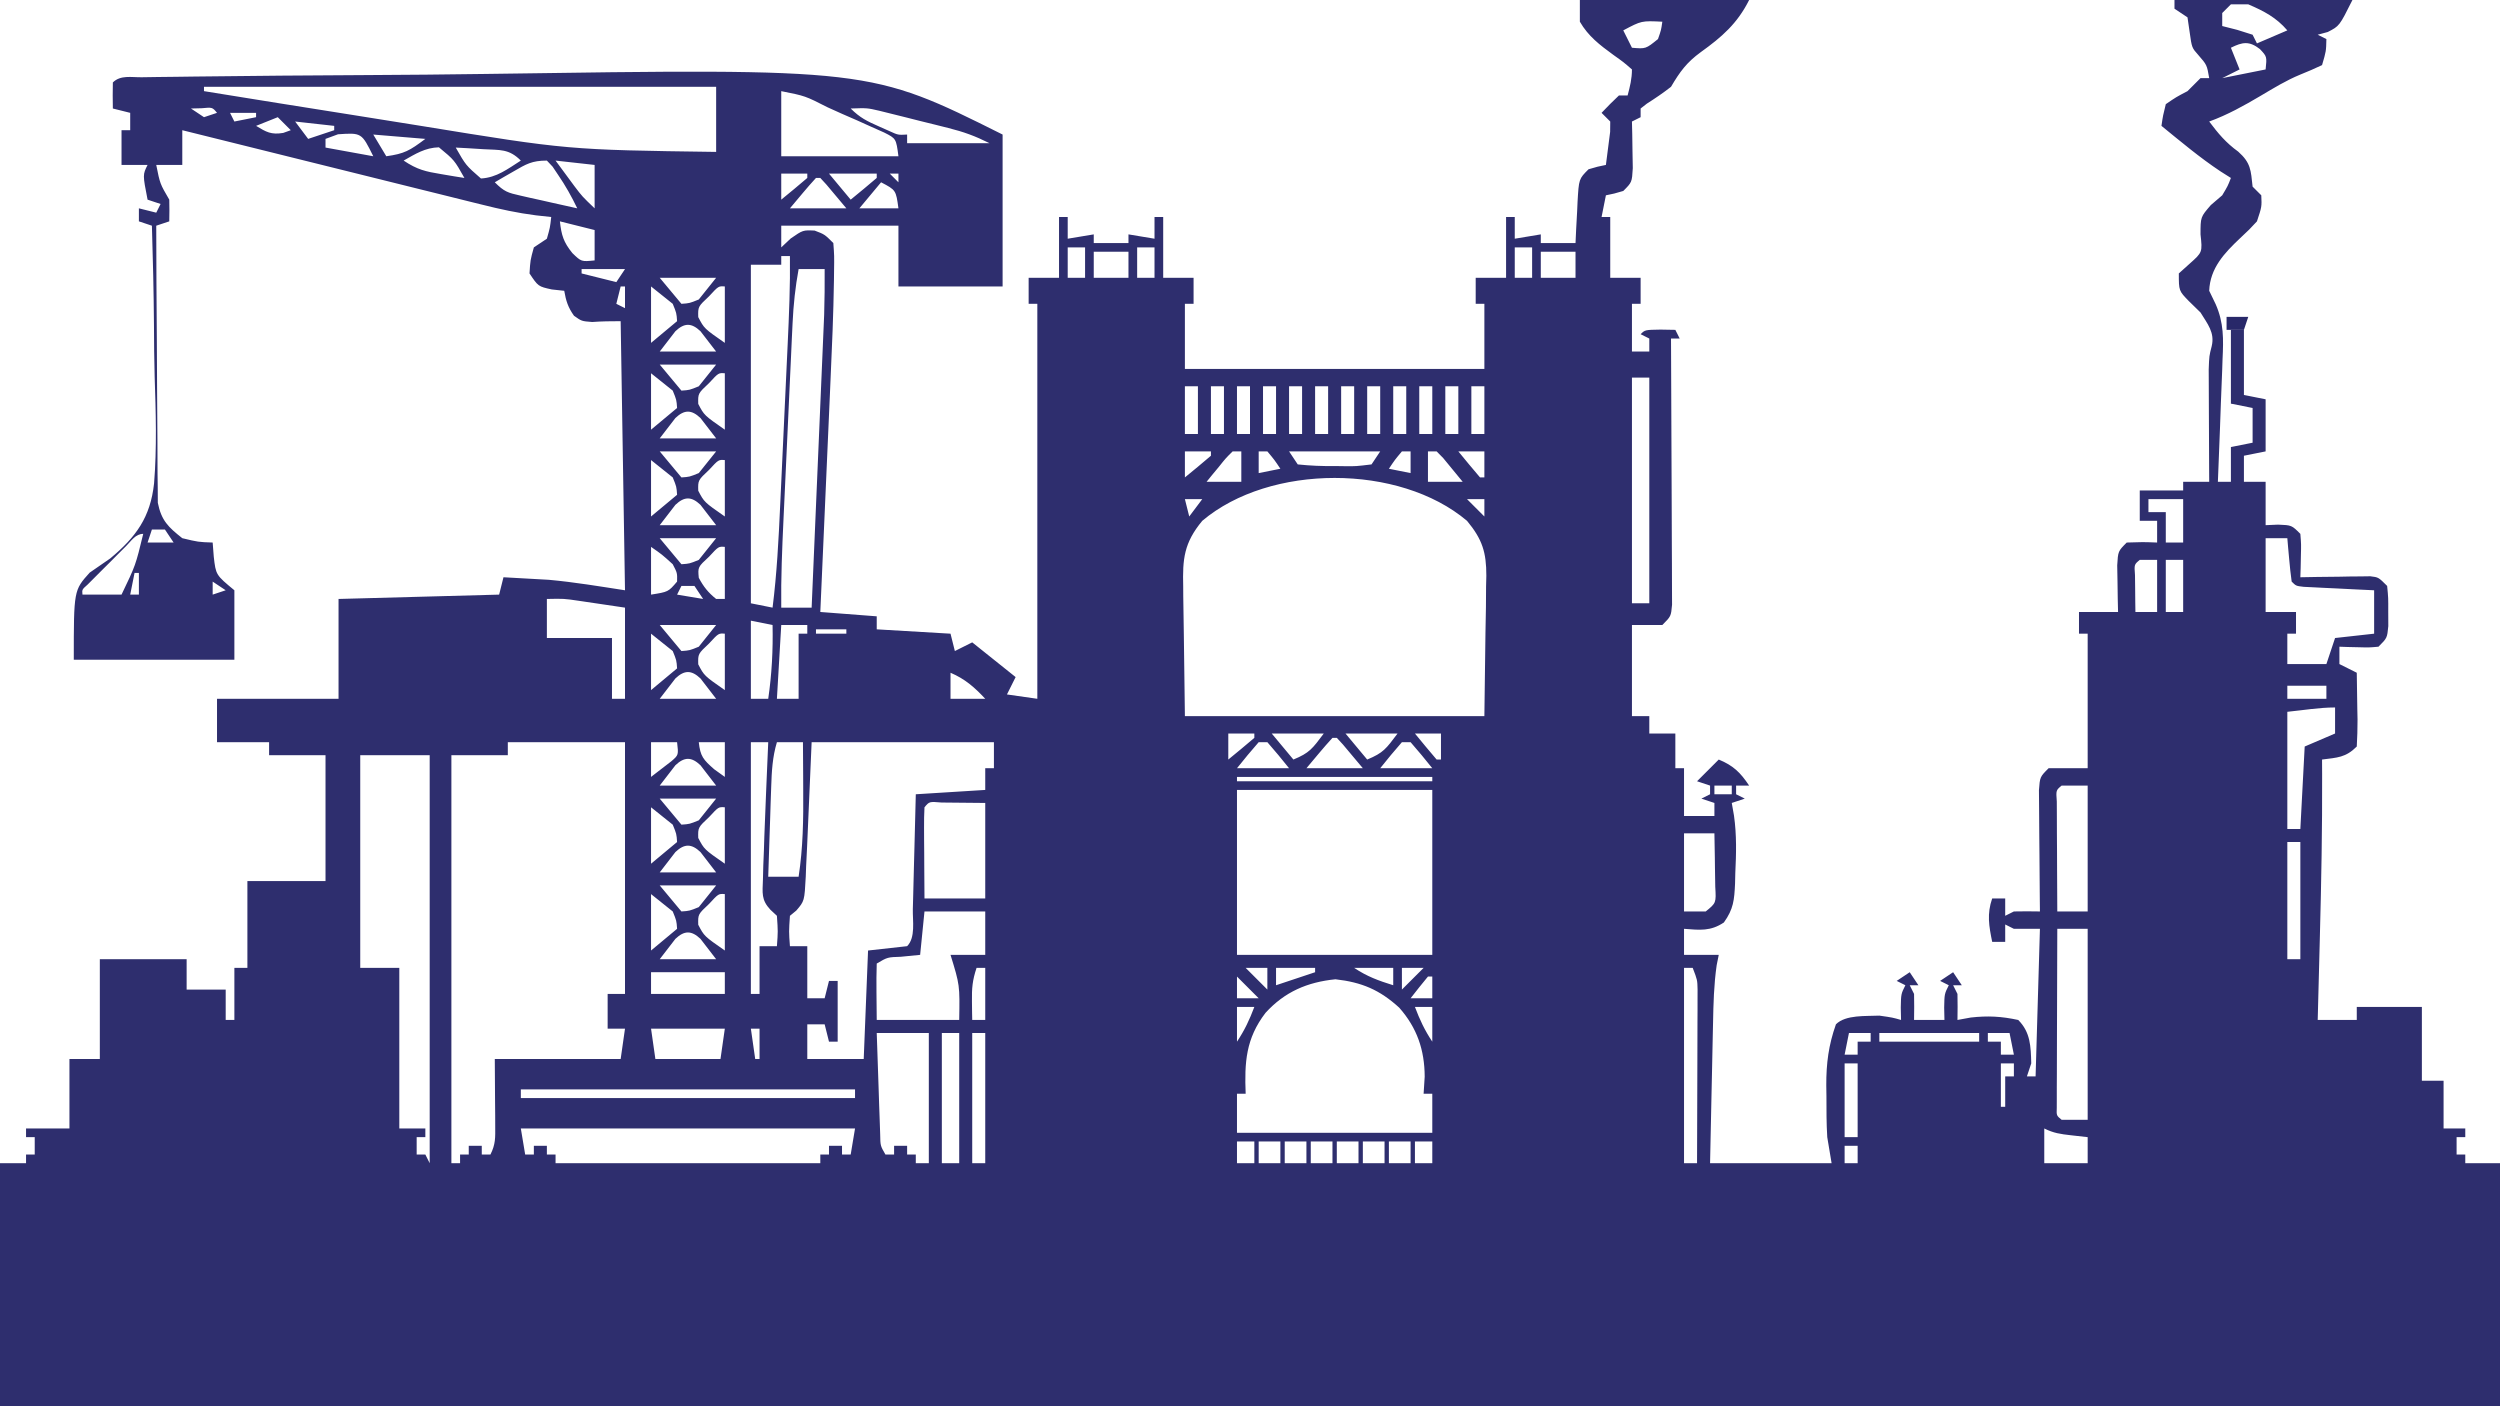 <?xml version="1.0" encoding="UTF-8"?>
<svg version="1.1" xmlns="http://www.w3.org/2000/svg" width="576" height="324">
<path d="M0 0 C12.87 0 25.74 0 39 0 C36.296 5.408 32.721 8.526 27.875 12 C24.607 14.379 23.056 16.514 21 20 C19.2 21.409 17.354 22.661 15.426 23.887 C14.955 24.254 14.485 24.621 14 25 C14 25.66 14 26.32 14 27 C13.34 27.33 12.68 27.66 12 28 C12.023 28.987 12.046 29.975 12.07 30.992 C12.088 32.274 12.106 33.555 12.125 34.875 C12.148 36.151 12.171 37.427 12.195 38.742 C12 42 12 42 10 44 C7.875 44.625 7.875 44.625 6 45 C5.67 46.65 5.34 48.3 5 50 C5.66 50 6.32 50 7 50 C7 54.62 7 59.24 7 64 C9.31 64 11.62 64 14 64 C14 65.98 14 67.96 14 70 C13.34 70 12.68 70 12 70 C12 73.63 12 77.26 12 81 C13.32 81 14.64 81 16 81 C16 80.01 16 79.02 16 78 C15.34 77.67 14.68 77.34 14 77 C15 76 15 76 18.562 75.938 C19.697 75.958 20.831 75.979 22 76 C22.33 76.66 22.66 77.32 23 78 C22.34 78 21.68 78 21 78 C21.004 78.797 21.009 79.595 21.013 80.416 C21.053 87.921 21.084 95.425 21.104 102.93 C21.114 106.789 21.128 110.647 21.151 114.505 C21.173 118.227 21.185 121.949 21.19 125.671 C21.193 127.092 21.201 128.514 21.211 129.936 C21.226 131.923 21.227 133.911 21.227 135.898 C21.231 137.03 21.236 138.163 21.241 139.33 C21 142 21 142 19 144 C16.69 144 14.38 144 12 144 C12 150.93 12 157.86 12 165 C13.32 165 14.64 165 16 165 C16 166.32 16 167.64 16 169 C17.98 169 19.96 169 22 169 C22 171.64 22 174.28 22 177 C22.66 177 23.32 177 24 177 C24 180.63 24 184.26 24 188 C26.31 188 28.62 188 31 188 C31 187.01 31 186.02 31 185 C30.01 184.67 29.02 184.34 28 184 C28.66 183.67 29.32 183.34 30 183 C30 182.34 30 181.68 30 181 C29.01 180.67 28.02 180.34 27 180 C28.65 178.35 30.3 176.7 32 175 C35.367 176.393 36.986 177.979 39 181 C38.01 181 37.02 181 36 181 C36 181.66 36 182.32 36 183 C36.66 183.33 37.32 183.66 38 184 C37.01 184.33 36.02 184.66 35 185 C35.169 185.966 35.338 186.931 35.512 187.926 C36.143 192.378 36.03 196.707 35.812 201.188 C35.794 201.981 35.775 202.774 35.756 203.592 C35.576 207.347 35.414 209.422 33.184 212.535 C30.096 214.606 27.626 214.279 24 214 C24 215.98 24 217.96 24 220 C26.64 220 29.28 220 32 220 C31.842 220.788 31.683 221.577 31.52 222.389 C30.876 226.864 30.769 231.258 30.684 235.773 C30.652 237.159 30.652 237.159 30.621 238.573 C30.556 241.507 30.496 244.441 30.438 247.375 C30.394 249.371 30.351 251.367 30.307 253.363 C30.199 258.242 30.1 263.121 30 268 C39.24 268 48.48 268 58 268 C57.67 266.02 57.34 264.04 57 262 C56.803 258.855 56.815 255.714 56.812 252.562 C56.8 251.742 56.788 250.922 56.775 250.076 C56.763 244.994 57.299 240.8 59 236 C61.253 233.747 65.952 234.16 69 234 C72.062 234.438 72.062 234.438 74 235 C73.969 233.577 73.969 233.577 73.938 232.125 C74 229 74 229 75 227 C74.34 226.67 73.68 226.34 73 226 C74.485 225.01 74.485 225.01 76 224 C76.66 224.99 77.32 225.98 78 227 C77.34 227 76.68 227 76 227 C76.33 227.66 76.66 228.32 77 229 C77.04 231 77.043 233 77 235 C79.31 235 81.62 235 84 235 C83.969 233.577 83.969 233.577 83.938 232.125 C84 229 84 229 85 227 C84.34 226.67 83.68 226.34 83 226 C84.485 225.01 84.485 225.01 86 224 C86.66 224.99 87.32 225.98 88 227 C87.34 227 86.68 227 86 227 C86.33 227.66 86.66 228.32 87 229 C87.04 231 87.043 233 87 235 C88.011 234.814 89.021 234.629 90.062 234.438 C94.017 233.998 97.121 234.163 101 235 C103.839 237.839 103.9 241.133 104 245 C103.67 245.99 103.34 246.98 103 248 C103.66 248 104.32 248 105 248 C105.33 236.78 105.66 225.56 106 214 C104.02 214 102.04 214 100 214 C99.34 213.67 98.68 213.34 98 213 C98 214.32 98 215.64 98 217 C97.01 217 96.02 217 95 217 C94.251 213.337 93.762 210.576 95 207 C95.99 207 96.98 207 98 207 C98 208.32 98 209.64 98 211 C98.66 210.67 99.32 210.34 100 210 C102 209.96 104 209.957 106 210 C105.99 209.071 105.979 208.143 105.968 207.186 C105.934 203.746 105.909 200.306 105.89 196.865 C105.88 195.375 105.866 193.885 105.849 192.396 C105.825 190.256 105.814 188.116 105.805 185.977 C105.794 184.688 105.784 183.4 105.773 182.073 C106 179 106 179 108 177 C110.97 177 113.94 177 117 177 C117 166.77 117 156.54 117 146 C116.34 146 115.68 146 115 146 C115 144.35 115 142.7 115 141 C117.97 141 120.94 141 124 141 C123.977 140.013 123.954 139.025 123.93 138.008 C123.912 136.726 123.894 135.445 123.875 134.125 C123.852 132.849 123.829 131.573 123.805 130.258 C124 127 124 127 126 125 C129.625 124.875 129.625 124.875 133 125 C133 123.35 133 121.7 133 120 C131.68 120 130.36 120 129 120 C129 117.69 129 115.38 129 113 C132.3 113 135.6 113 139 113 C139 112.34 139 111.68 139 111 C140.98 111 142.96 111 145 111 C144.992 109.714 144.992 109.714 144.984 108.401 C144.967 105.211 144.955 102.02 144.945 98.83 C144.94 97.45 144.933 96.071 144.925 94.692 C144.912 92.706 144.907 90.72 144.902 88.734 C144.894 86.943 144.894 86.943 144.886 85.116 C145 82 145 82 145.576 79.763 C146.33 76.626 144.613 74.634 143 72 C142.113 71.134 141.226 70.267 140.312 69.375 C138 67 138 67 138 63 C138.825 62.258 139.65 61.515 140.5 60.75 C143.448 58.126 143.448 58.126 143 54 C143 50 143 50 145.375 47.25 C146.241 46.508 147.107 45.765 148 45 C149.295 42.834 149.295 42.834 150 41 C149.216 40.505 148.433 40.01 147.625 39.5 C142.84 36.325 138.448 32.622 134 29 C134.352 26.602 134.352 26.602 135 24 C137.375 22.375 137.375 22.375 140 21 C140.557 20.443 141.114 19.886 141.688 19.312 C142.121 18.879 142.554 18.446 143 18 C143.66 18 144.32 18 145 18 C144.477 14.961 144.477 14.961 142.5 12.688 C141 11 141 11 140.5 7.438 C140.335 6.303 140.17 5.169 140 4 C139.01 3.34 138.02 2.68 137 2 C137 1.34 137 0.68 137 0 C150.53 0 164.06 0 178 0 C175 6 175 6 172.312 7.375 C171.549 7.581 170.786 7.787 170 8 C170.66 8.33 171.32 8.66 172 9 C171.938 11.812 171.938 11.812 171 15 C169.342 15.77 167.676 16.527 165.972 17.19 C162.767 18.507 159.852 20.299 156.875 22.062 C153.014 24.345 149.229 26.46 145 28 C147.07 30.76 148.875 32.91 151.688 34.938 C154.603 37.538 154.588 39.21 155 43 C155.66 43.66 156.32 44.32 157 45 C157.125 47.625 157.125 47.625 156 51 C154.25 52.891 154.25 52.891 152.125 54.875 C148.492 58.311 145.199 61.777 145 67 C145.492 68.018 145.984 69.037 146.49 70.086 C148.384 74.381 148.298 78.152 148.074 82.777 C148.048 83.589 148.021 84.4 147.994 85.236 C147.907 87.804 147.798 90.37 147.688 92.938 C147.624 94.688 147.562 96.439 147.502 98.189 C147.352 102.46 147.181 106.73 147 111 C147.99 111 148.98 111 150 111 C150 108.36 150 105.72 150 103 C151.65 102.67 153.3 102.34 155 102 C155 99.36 155 96.72 155 94 C152.525 93.505 152.525 93.505 150 93 C150 87.39 150 81.78 150 76 C150.99 76 151.98 76 153 76 C153 80.95 153 85.9 153 91 C155.475 91.495 155.475 91.495 158 92 C158 95.96 158 99.92 158 104 C156.35 104.33 154.7 104.66 153 105 C153 106.98 153 108.96 153 111 C154.65 111 156.3 111 158 111 C158 114.3 158 117.6 158 121 C158.949 120.959 159.898 120.918 160.875 120.875 C164 121 164 121 166 123 C166.195 125.383 166.195 125.383 166.125 128.125 C166.107 129.035 166.089 129.945 166.07 130.883 C166.036 131.931 166.036 131.931 166 133 C167.276 132.977 168.552 132.954 169.867 132.93 C171.536 132.911 173.206 132.893 174.875 132.875 C175.717 132.858 176.559 132.841 177.426 132.824 C178.231 132.818 179.037 132.811 179.867 132.805 C180.611 132.794 181.354 132.784 182.121 132.773 C184 133 184 133 186 135 C186.266 137.75 186.266 137.75 186.25 141 C186.255 142.072 186.26 143.145 186.266 144.25 C186 147 186 147 184 149 C181.836 149.195 181.836 149.195 179.375 149.125 C178.558 149.107 177.74 149.089 176.898 149.07 C176.272 149.047 175.645 149.024 175 149 C175 150.32 175 151.64 175 153 C176.32 153.66 177.64 154.32 179 155 C179.054 157.792 179.094 160.583 179.125 163.375 C179.142 164.169 179.159 164.963 179.176 165.781 C179.193 167.855 179.103 169.929 179 172 C176.435 174.565 174.523 174.54 171 175 C171.006 176.12 171.012 177.24 171.018 178.394 C171.061 190.833 170.831 203.253 170.5 215.688 C170.452 217.576 170.403 219.465 170.355 221.354 C170.24 225.902 170.121 230.451 170 235 C172.97 235 175.94 235 179 235 C179 234.01 179 233.02 179 232 C183.95 232 188.9 232 194 232 C194 237.61 194 243.22 194 249 C195.65 249 197.3 249 199 249 C199 252.63 199 256.26 199 260 C200.65 260 202.3 260 204 260 C204 260.66 204 261.32 204 262 C203.34 262 202.68 262 202 262 C202 263.32 202 264.64 202 266 C202.66 266 203.32 266 204 266 C204 266.66 204 267.32 204 268 C206.64 268 209.28 268 212 268 C212 286.48 212 304.96 212 324 C21.92 324 -168.16 324 -364 324 C-364 305.52 -364 287.04 -364 268 C-362.02 268 -360.04 268 -358 268 C-358 267.34 -358 266.68 -358 266 C-357.34 266 -356.68 266 -356 266 C-356 264.68 -356 263.36 -356 262 C-356.66 262 -357.32 262 -358 262 C-358 261.34 -358 260.68 -358 260 C-354.7 260 -351.4 260 -348 260 C-348 254.72 -348 249.44 -348 244 C-345.69 244 -343.38 244 -341 244 C-341 236.41 -341 228.82 -341 221 C-334.4 221 -327.8 221 -321 221 C-321 223.31 -321 225.62 -321 228 C-318.03 228 -315.06 228 -312 228 C-312 230.31 -312 232.62 -312 235 C-311.34 235 -310.68 235 -310 235 C-310 231.04 -310 227.08 -310 223 C-309.01 223 -308.02 223 -307 223 C-307 216.4 -307 209.8 -307 203 C-301.06 203 -295.12 203 -289 203 C-289 193.43 -289 183.86 -289 174 C-293.29 174 -297.58 174 -302 174 C-302 173.01 -302 172.02 -302 171 C-305.96 171 -309.92 171 -314 171 C-314 167.7 -314 164.4 -314 161 C-304.76 161 -295.52 161 -286 161 C-286 153.41 -286 145.82 -286 138 C-273.79 137.67 -261.58 137.34 -249 137 C-248.67 135.68 -248.34 134.36 -248 133 C-245.77 133.117 -243.541 133.244 -241.312 133.375 C-240.071 133.445 -238.83 133.514 -237.551 133.586 C-231.67 134.121 -225.837 135.102 -220 136 C-220.33 115.54 -220.66 95.08 -221 74 C-223.188 74 -225.38 74.028 -227.562 74.188 C-230 74 -230 74 -231.75 72.75 C-233.12 70.831 -233.602 69.309 -234 67 C-234.949 66.897 -235.898 66.794 -236.875 66.688 C-240 66 -240 66 -242 63 C-241.812 59.938 -241.812 59.938 -241 57 C-240.01 56.34 -239.02 55.68 -238 55 C-237.27 52.437 -237.27 52.437 -237 50 C-238.155 49.873 -239.311 49.747 -240.501 49.616 C-244.736 49.084 -248.841 48.184 -252.977 47.142 C-253.729 46.957 -254.481 46.771 -255.256 46.58 C-257.713 45.973 -260.169 45.36 -262.625 44.746 C-264.34 44.321 -266.055 43.897 -267.77 43.472 C-272.262 42.36 -276.753 41.243 -281.244 40.124 C-285.835 38.981 -290.427 37.843 -295.02 36.705 C-304.014 34.475 -313.008 32.239 -322 30 C-322 32.64 -322 35.28 -322 38 C-323.98 38 -325.96 38 -328 38 C-327.14 42.332 -327.14 42.332 -325 46 C-324.959 47.666 -324.957 49.334 -325 51 C-325.99 51.33 -326.98 51.66 -328 52 C-327.985 60.65 -327.943 69.299 -327.868 77.948 C-327.834 81.965 -327.809 85.981 -327.804 89.997 C-327.8 93.875 -327.772 97.752 -327.727 101.629 C-327.714 103.107 -327.709 104.585 -327.714 106.063 C-327.719 108.137 -327.693 110.208 -327.659 112.282 C-327.653 113.461 -327.646 114.64 -327.639 115.855 C-326.807 119.948 -325.24 121.44 -322 124 C-318.316 124.885 -318.316 124.885 -315 125 C-314.918 126.073 -314.835 127.145 -314.75 128.25 C-314.266 132.474 -314.266 132.474 -310 136 C-310 141.28 -310 146.56 -310 152 C-322.21 152 -334.42 152 -347 152 C-347 136 -347 136 -343.336 131.934 C-341.767 130.828 -340.187 129.737 -338.598 128.66 C-332.637 123.701 -329.349 119.185 -328.503 111.378 C-327.841 103.195 -328.09 94.969 -328.369 86.774 C-328.484 82.845 -328.5 78.916 -328.525 74.986 C-328.589 67.321 -328.759 59.662 -329 52 C-329.99 51.67 -330.98 51.34 -332 51 C-332 50.01 -332 49.02 -332 48 C-330.68 48.33 -329.36 48.66 -328 49 C-327.505 48.01 -327.505 48.01 -327 47 C-327.99 46.67 -328.98 46.34 -330 46 C-331.125 40.25 -331.125 40.25 -330 38 C-331.98 38 -333.96 38 -336 38 C-336 35.36 -336 32.72 -336 30 C-335.34 30 -334.68 30 -334 30 C-334 28.68 -334 27.36 -334 26 C-335.32 25.67 -336.64 25.34 -338 25 C-338.043 23 -338.041 21 -338 19 C-336.241 17.241 -333.746 17.832 -331.356 17.799 C-330.129 17.78 -328.901 17.762 -327.636 17.742 C-326.261 17.727 -324.886 17.711 -323.511 17.696 C-322.072 17.677 -320.632 17.657 -319.193 17.637 C-305.852 17.461 -292.51 17.37 -279.168 17.296 C-270.232 17.246 -261.297 17.174 -252.362 17.04 C-163.529 15.736 -163.529 15.736 -133 31 C-133 42.55 -133 54.1 -133 66 C-140.92 66 -148.84 66 -157 66 C-157 61.38 -157 56.76 -157 52 C-165.91 52 -174.82 52 -184 52 C-184 53.65 -184 55.3 -184 57 C-183.278 56.319 -182.556 55.639 -181.812 54.938 C-179 53 -179 53 -176.312 53.125 C-174 54 -174 54 -172 56 C-171.782 58.887 -171.782 58.887 -171.834 62.576 C-171.842 63.243 -171.85 63.909 -171.858 64.595 C-171.974 72.328 -172.307 80.053 -172.656 87.777 C-172.724 89.325 -172.791 90.873 -172.858 92.421 C-173.033 96.441 -173.211 100.46 -173.391 104.479 C-173.574 108.603 -173.754 112.726 -173.934 116.85 C-174.285 124.9 -174.642 132.95 -175 141 C-170.71 141.33 -166.42 141.66 -162 142 C-162 142.99 -162 143.98 -162 145 C-153.585 145.495 -153.585 145.495 -145 146 C-144.67 147.32 -144.34 148.64 -144 150 C-142.68 149.34 -141.36 148.68 -140 148 C-136.7 150.64 -133.4 153.28 -130 156 C-130.66 157.32 -131.32 158.64 -132 160 C-129.69 160.33 -127.38 160.66 -125 161 C-125 130.97 -125 100.94 -125 70 C-125.66 70 -126.32 70 -127 70 C-127 68.02 -127 66.04 -127 64 C-124.69 64 -122.38 64 -120 64 C-120 59.38 -120 54.76 -120 50 C-119.34 50 -118.68 50 -118 50 C-118 51.65 -118 53.3 -118 55 C-115.03 54.505 -115.03 54.505 -112 54 C-112 54.66 -112 55.32 -112 56 C-109.36 56 -106.72 56 -104 56 C-104 55.34 -104 54.68 -104 54 C-102.02 54.33 -100.04 54.66 -98 55 C-98 53.35 -98 51.7 -98 50 C-97.34 50 -96.68 50 -96 50 C-96 54.62 -96 59.24 -96 64 C-93.69 64 -91.38 64 -89 64 C-89 65.98 -89 67.96 -89 70 C-89.66 70 -90.32 70 -91 70 C-91 74.95 -91 79.9 -91 85 C-68.23 85 -45.46 85 -22 85 C-22 80.05 -22 75.1 -22 70 C-22.66 70 -23.32 70 -24 70 C-24 68.02 -24 66.04 -24 64 C-21.69 64 -19.38 64 -17 64 C-17 59.38 -17 54.76 -17 50 C-16.34 50 -15.68 50 -15 50 C-15 51.65 -15 53.3 -15 55 C-13.02 54.67 -11.04 54.34 -9 54 C-9 54.66 -9 55.32 -9 56 C-6.36 56 -3.72 56 -1 56 C-0.951 54.94 -0.902 53.881 -0.852 52.789 C-0.777 51.401 -0.701 50.013 -0.625 48.625 C-0.594 47.926 -0.563 47.228 -0.531 46.508 C-0.227 41.227 -0.227 41.227 2 39 C4.125 38.375 4.125 38.375 6 38 C6.222 36.377 6.427 34.751 6.625 33.125 C6.741 32.22 6.857 31.315 6.977 30.383 C6.984 29.596 6.992 28.81 7 28 C6.34 27.34 5.68 26.68 5 26 C6.29 24.624 7.627 23.292 9 22 C9.66 22 10.32 22 11 22 C11.553 19.924 12 18.156 12 16 C10.081 14.327 10.081 14.327 7.688 12.625 C4.579 10.352 1.947 8.364 0 5 C0 3.35 0 1.7 0 0 Z M150 1 C149.34 1.66 148.68 2.32 148 3 C148 3.99 148 4.98 148 6 C149.134 6.289 150.269 6.577 151.438 6.875 C152.613 7.246 153.789 7.617 155 8 C155.33 8.66 155.66 9.32 156 10 C158.31 9.01 160.62 8.02 163 7 C160.445 4.019 157.585 2.537 154 1 C152.68 1 151.36 1 150 1 Z M10 7 C10.66 8.32 11.32 9.64 12 11 C15.185 11.277 15.185 11.277 18 9 C18.724 6.941 18.724 6.941 19 5 C14.21 4.766 14.21 4.766 10 7 Z M150 11 C150.66 12.65 151.32 14.3 152 16 C150.02 16.99 150.02 16.99 148 18 C151.3 17.34 154.6 16.68 158 16 C158.307 13.038 158.307 13.038 156.688 11.312 C154.249 9.416 152.698 9.651 150 11 Z M-317 20 C-317 20.33 -317 20.66 -317 21 C-305.605 22.85 -294.207 24.677 -282.804 26.476 C-277.506 27.313 -272.21 28.156 -266.916 29.019 C-233.143 34.527 -233.143 34.527 -199 35 C-199 30.05 -199 25.1 -199 20 C-237.94 20 -276.88 20 -317 20 Z M-184 21 C-184 25.95 -184 30.9 -184 36 C-175.09 36 -166.18 36 -157 36 C-157.531 31.932 -157.531 31.932 -160.285 30.536 C-161.272 30.096 -162.26 29.656 -163.277 29.203 C-164.883 28.478 -164.883 28.478 -166.521 27.738 C-167.649 27.247 -168.776 26.756 -169.938 26.25 C-171.061 25.743 -172.184 25.237 -173.342 24.715 C-178.482 22.096 -178.482 22.096 -184 21 Z M-329 23 C-325 24 -325 24 -325 24 Z M-320 25 C-318.515 25.99 -318.515 25.99 -317 27 C-316.01 26.67 -315.02 26.34 -314 26 C-315.066 24.704 -315.066 24.704 -317.562 24.938 C-318.367 24.958 -319.171 24.979 -320 25 Z M-168 25 C-165.878 27.122 -164.227 27.93 -161.5 29.125 C-160.706 29.478 -159.912 29.831 -159.094 30.195 C-157.063 31.12 -157.063 31.12 -155 31 C-155 31.66 -155 32.32 -155 33 C-148.73 33 -142.46 33 -136 33 C-139.332 31.334 -141.942 30.386 -145.5 29.492 C-146.552 29.228 -147.604 28.964 -148.688 28.691 C-149.781 28.422 -150.874 28.153 -152 27.875 C-153.64 27.459 -153.64 27.459 -155.312 27.035 C-156.364 26.773 -157.416 26.512 -158.5 26.242 C-159.459 26.004 -160.418 25.765 -161.406 25.519 C-164.213 24.869 -164.213 24.869 -168 25 Z M-311 26 C-310.67 26.66 -310.34 27.32 -310 28 C-308.35 27.67 -306.7 27.34 -305 27 C-305 26.67 -305 26.34 -305 26 C-306.98 26 -308.96 26 -311 26 Z M-300 27 C-301.65 27.66 -303.3 28.32 -305 29 C-302.646 30.429 -301.52 31.087 -298.75 30.625 C-298.173 30.419 -297.595 30.212 -297 30 C-297.99 29.01 -298.98 28.02 -300 27 Z M-296 28 C-295.01 29.32 -294.02 30.64 -293 32 C-291.02 31.34 -289.04 30.68 -287 30 C-287 29.67 -287 29.34 -287 29 C-289.97 28.67 -292.94 28.34 -296 28 Z M-286.125 30.938 C-287.548 31.463 -287.548 31.463 -289 32 C-289 32.66 -289 33.32 -289 34 C-285.37 34.66 -281.74 35.32 -278 36 C-280.682 30.57 -280.682 30.57 -286.125 30.938 Z M-278 31 C-277.01 32.65 -276.02 34.3 -275 36 C-270.809 35.418 -269.625 34.718 -266 32 C-269.96 31.67 -273.92 31.34 -278 31 Z M-271 37 C-267.854 39.097 -265.985 39.52 -262.312 40.125 C-261.319 40.293 -260.325 40.46 -259.301 40.633 C-258.542 40.754 -257.782 40.875 -257 41 C-259.319 36.88 -259.319 36.88 -262.875 33.938 C-266.05 34.031 -268.279 35.454 -271 37 Z M-259 34 C-256.669 38.091 -256.669 38.091 -253.188 41.125 C-249.549 40.917 -247.046 38.933 -244 37 C-246.77 34.23 -248.765 34.602 -252.625 34.375 C-253.814 34.3 -255.002 34.225 -256.227 34.148 C-257.599 34.075 -257.599 34.075 -259 34 Z M-245.688 39.5 C-246.9 40.196 -246.9 40.196 -248.137 40.906 C-248.752 41.267 -249.366 41.628 -250 42 C-247.823 44.177 -246.995 44.419 -244.086 45.07 C-243.325 45.244 -242.565 45.418 -241.781 45.598 C-240.59 45.859 -240.59 45.859 -239.375 46.125 C-238.573 46.307 -237.771 46.489 -236.945 46.676 C-234.965 47.124 -232.983 47.563 -231 48 C-232.309 45.274 -233.727 42.744 -235.438 40.25 C-235.849 39.636 -236.26 39.023 -236.684 38.391 C-237.118 37.932 -237.552 37.473 -238 37 C-241.444 37 -242.748 37.796 -245.688 39.5 Z M-236 37 C-235.066 38.273 -234.127 39.543 -233.188 40.812 C-232.404 41.874 -232.404 41.874 -231.605 42.957 C-229.869 45.25 -229.869 45.25 -227 48 C-227 44.7 -227 41.4 -227 38 C-229.97 37.67 -232.94 37.34 -236 37 Z M-184 40 C-184 41.98 -184 43.96 -184 46 C-181.979 44.358 -179.98 42.691 -178 41 C-178 40.67 -178 40.34 -178 40 C-179.98 40 -181.96 40 -184 40 Z M-173 40 C-171.35 41.98 -169.7 43.96 -168 46 C-165.979 44.358 -163.98 42.691 -162 41 C-162 40.67 -162 40.34 -162 40 C-165.63 40 -169.26 40 -173 40 Z M-159 40 C-158.34 40.66 -157.68 41.32 -157 42 C-157 41.34 -157 40.68 -157 40 C-157.66 40 -158.32 40 -159 40 Z M-176 41 C-177.05 42.14 -178.066 43.313 -179.062 44.5 C-180.032 45.655 -181.001 46.81 -182 48 C-177.71 48 -173.42 48 -169 48 C-169.969 46.845 -170.939 45.69 -171.938 44.5 C-172.483 43.85 -173.028 43.201 -173.59 42.531 C-174.055 42.026 -174.521 41.521 -175 41 C-175.33 41 -175.66 41 -176 41 Z M-161 42 C-162.65 43.98 -164.3 45.96 -166 48 C-163.03 48 -160.06 48 -157 48 C-157.574 43.798 -157.574 43.798 -161 42 Z M-235 51 C-234.646 54.186 -234.17 55.791 -232.125 58.312 C-230.061 60.311 -230.061 60.311 -227 60 C-227 57.69 -227 55.38 -227 53 C-229.64 52.34 -232.28 51.68 -235 51 Z M-118 57 C-118 59.31 -118 61.62 -118 64 C-116.68 64 -115.36 64 -114 64 C-114 61.69 -114 59.38 -114 57 C-115.32 57 -116.64 57 -118 57 Z M-102 57 C-102 59.31 -102 61.62 -102 64 C-100.68 64 -99.36 64 -98 64 C-98 61.69 -98 59.38 -98 57 C-99.32 57 -100.64 57 -102 57 Z M-15 57 C-15 59.31 -15 61.62 -15 64 C-13.68 64 -12.36 64 -11 64 C-11 61.69 -11 59.38 -11 57 C-12.32 57 -13.64 57 -15 57 Z M-112 58 C-112 59.98 -112 61.96 -112 64 C-109.36 64 -106.72 64 -104 64 C-104 62.02 -104 60.04 -104 58 C-106.64 58 -109.28 58 -112 58 Z M-9 58 C-9 59.98 -9 61.96 -9 64 C-6.36 64 -3.72 64 -1 64 C-1 62.02 -1 60.04 -1 58 C-3.64 58 -6.28 58 -9 58 Z M-184 59 C-184 59.66 -184 60.32 -184 61 C-186.31 61 -188.62 61 -191 61 C-191 86.74 -191 112.48 -191 139 C-189.35 139.33 -187.7 139.66 -186 140 C-185.009 132.149 -184.605 124.304 -184.246 116.402 C-184.18 114.999 -184.115 113.597 -184.049 112.194 C-183.912 109.268 -183.776 106.342 -183.643 103.417 C-183.472 99.686 -183.298 95.955 -183.122 92.224 C-182.986 89.332 -182.851 86.44 -182.718 83.548 C-182.654 82.173 -182.59 80.798 -182.525 79.423 C-182.206 72.61 -181.914 65.821 -182 59 C-182.66 59 -183.32 59 -184 59 Z M-230 62 C-230 62.33 -230 62.66 -230 63 C-227.36 63.66 -224.72 64.32 -222 65 C-221.34 64.01 -220.68 63.02 -220 62 C-223.3 62 -226.6 62 -230 62 Z M-180 62 C-180.762 66.159 -181.193 70.207 -181.389 74.429 C-181.449 75.684 -181.509 76.939 -181.571 78.232 C-181.632 79.59 -181.693 80.947 -181.754 82.305 C-181.819 83.712 -181.885 85.119 -181.951 86.526 C-182.089 89.47 -182.224 92.413 -182.357 95.357 C-182.527 99.112 -182.702 102.866 -182.878 106.62 C-183.015 109.525 -183.149 112.43 -183.282 115.335 C-183.346 116.718 -183.41 118.102 -183.475 119.485 C-183.793 126.328 -184.086 133.149 -184 140 C-181.69 140 -179.38 140 -177 140 C-176.607 130.864 -176.216 121.727 -175.827 112.591 C-175.646 108.348 -175.464 104.105 -175.282 99.863 C-175.105 95.765 -174.93 91.667 -174.757 87.569 C-174.69 86.009 -174.623 84.449 -174.556 82.889 C-174.461 80.697 -174.368 78.505 -174.275 76.312 C-174.222 75.066 -174.169 73.821 -174.114 72.537 C-174.001 69.022 -173.98 65.517 -174 62 C-175.98 62 -177.96 62 -180 62 Z M-212 64 C-210.35 65.98 -208.7 67.96 -207 70 C-205.129 69.87 -205.129 69.87 -203 69 C-201.68 67.35 -200.36 65.7 -199 64 C-203.29 64 -207.58 64 -212 64 Z M-221 66 C-221.33 67.32 -221.66 68.64 -222 70 C-221.01 70.495 -221.01 70.495 -220 71 C-220 69.35 -220 67.7 -220 66 C-220.33 66 -220.66 66 -221 66 Z M-214 66 C-214 70.29 -214 74.58 -214 79 C-212.02 77.35 -210.04 75.7 -208 74 C-208.13 72.129 -208.13 72.129 -209 70 C-210.65 68.68 -212.3 67.36 -214 66 Z M-200.625 68.25 C-203.188 70.656 -203.188 70.656 -203.125 73.062 C-201.756 75.69 -201.756 75.69 -197 79 C-197 74.71 -197 70.42 -197 66 C-198.45 65.892 -198.45 65.892 -200.625 68.25 Z M-208.387 76.312 C-208.816 76.869 -209.245 77.426 -209.688 78 C-210.451 78.99 -211.214 79.98 -212 81 C-207.71 81 -203.42 81 -199 81 C-199.763 80.01 -200.526 79.02 -201.312 78 C-201.956 77.165 -201.956 77.165 -202.613 76.312 C-204.687 74.35 -206.313 74.35 -208.387 76.312 Z M-212 84 C-210.35 85.98 -208.7 87.96 -207 90 C-205.129 89.87 -205.129 89.87 -203 89 C-201.68 87.35 -200.36 85.7 -199 84 C-203.29 84 -207.58 84 -212 84 Z M-214 86 C-214 90.29 -214 94.58 -214 99 C-212.02 97.35 -210.04 95.7 -208 94 C-208.13 92.129 -208.13 92.129 -209 90 C-210.65 88.68 -212.3 87.36 -214 86 Z M-200.625 88.25 C-203.188 90.656 -203.188 90.656 -203.125 93.062 C-201.756 95.69 -201.756 95.69 -197 99 C-197 94.71 -197 90.42 -197 86 C-198.45 85.892 -198.45 85.892 -200.625 88.25 Z M12 87 C12 104.16 12 121.32 12 139 C13.32 139 14.64 139 16 139 C16 121.84 16 104.68 16 87 C14.68 87 13.36 87 12 87 Z M-91 89 C-91 92.63 -91 96.26 -91 100 C-90.01 100 -89.02 100 -88 100 C-88 96.37 -88 92.74 -88 89 C-88.99 89 -89.98 89 -91 89 Z M-85 89 C-85 92.63 -85 96.26 -85 100 C-84.01 100 -83.02 100 -82 100 C-82 96.37 -82 92.74 -82 89 C-82.99 89 -83.98 89 -85 89 Z M-79 89 C-79 92.63 -79 96.26 -79 100 C-78.01 100 -77.02 100 -76 100 C-76 96.37 -76 92.74 -76 89 C-76.99 89 -77.98 89 -79 89 Z M-73 89 C-73 92.63 -73 96.26 -73 100 C-72.01 100 -71.02 100 -70 100 C-70 96.37 -70 92.74 -70 89 C-70.99 89 -71.98 89 -73 89 Z M-67 89 C-67 92.63 -67 96.26 -67 100 C-66.01 100 -65.02 100 -64 100 C-64 96.37 -64 92.74 -64 89 C-64.99 89 -65.98 89 -67 89 Z M-61 89 C-61 92.63 -61 96.26 -61 100 C-60.01 100 -59.02 100 -58 100 C-58 96.37 -58 92.74 -58 89 C-58.99 89 -59.98 89 -61 89 Z M-55 89 C-55 92.63 -55 96.26 -55 100 C-54.01 100 -53.02 100 -52 100 C-52 96.37 -52 92.74 -52 89 C-52.99 89 -53.98 89 -55 89 Z M-49 89 C-49 92.63 -49 96.26 -49 100 C-48.01 100 -47.02 100 -46 100 C-46 96.37 -46 92.74 -46 89 C-46.99 89 -47.98 89 -49 89 Z M-43 89 C-43 92.63 -43 96.26 -43 100 C-42.01 100 -41.02 100 -40 100 C-40 96.37 -40 92.74 -40 89 C-40.99 89 -41.98 89 -43 89 Z M-37 89 C-37 92.63 -37 96.26 -37 100 C-36.01 100 -35.02 100 -34 100 C-34 96.37 -34 92.74 -34 89 C-34.99 89 -35.98 89 -37 89 Z M-31 89 C-31 92.63 -31 96.26 -31 100 C-30.01 100 -29.02 100 -28 100 C-28 96.37 -28 92.74 -28 89 C-28.99 89 -29.98 89 -31 89 Z M-25 89 C-25 92.63 -25 96.26 -25 100 C-24.01 100 -23.02 100 -22 100 C-22 96.37 -22 92.74 -22 89 C-22.99 89 -23.98 89 -25 89 Z M-208.387 96.312 C-208.816 96.869 -209.245 97.426 -209.688 98 C-210.451 98.99 -211.214 99.98 -212 101 C-207.71 101 -203.42 101 -199 101 C-199.763 100.01 -200.526 99.02 -201.312 98 C-201.956 97.165 -201.956 97.165 -202.613 96.312 C-204.687 94.35 -206.313 94.35 -208.387 96.312 Z M-212 104 C-210.35 105.98 -208.7 107.96 -207 110 C-205.129 109.87 -205.129 109.87 -203 109 C-201.68 107.35 -200.36 105.7 -199 104 C-203.29 104 -207.58 104 -212 104 Z M-91 104 C-91 105.98 -91 107.96 -91 110 C-88.979 108.358 -86.98 106.691 -85 105 C-85 104.67 -85 104.34 -85 104 C-86.98 104 -88.96 104 -91 104 Z M-80 104 C-81.578 105.557 -81.578 105.557 -83.125 107.5 C-83.664 108.15 -84.203 108.799 -84.758 109.469 C-85.168 109.974 -85.578 110.479 -86 111 C-83.36 111 -80.72 111 -78 111 C-78 108.69 -78 106.38 -78 104 C-78.66 104 -79.32 104 -80 104 Z M-74 104 C-74 105.65 -74 107.3 -74 109 C-72.35 108.67 -70.7 108.34 -69 108 C-70.363 105.96 -70.363 105.96 -72 104 C-72.66 104 -73.32 104 -74 104 Z M-67 104 C-66.01 105.485 -66.01 105.485 -65 107 C-62.079 107.303 -59.417 107.418 -56.5 107.375 C-55.715 107.387 -54.93 107.398 -54.121 107.41 C-51.577 107.434 -51.577 107.434 -48 107 C-47.34 106.01 -46.68 105.02 -46 104 C-52.93 104 -59.86 104 -67 104 Z M-41 104 C-42.637 105.96 -42.637 105.96 -44 108 C-41.525 108.495 -41.525 108.495 -39 109 C-39 107.35 -39 105.7 -39 104 C-39.66 104 -40.32 104 -41 104 Z M-35 104 C-35 106.31 -35 108.62 -35 111 C-32.36 111 -29.72 111 -27 111 C-27.951 109.827 -28.911 108.662 -29.875 107.5 C-30.409 106.85 -30.942 106.201 -31.492 105.531 C-31.99 105.026 -32.487 104.521 -33 104 C-33.66 104 -34.32 104 -35 104 Z M-28 104 C-26.358 106.021 -24.691 108.02 -23 110 C-22.67 110 -22.34 110 -22 110 C-22 108.02 -22 106.04 -22 104 C-23.98 104 -25.96 104 -28 104 Z M-214 106 C-214 110.29 -214 114.58 -214 119 C-212.02 117.35 -210.04 115.7 -208 114 C-208.13 112.129 -208.13 112.129 -209 110 C-210.65 108.68 -212.3 107.36 -214 106 Z M-200.625 108.25 C-203.188 110.656 -203.188 110.656 -203.125 113.062 C-201.756 115.69 -201.756 115.69 -197 119 C-197 114.71 -197 110.42 -197 106 C-198.45 105.892 -198.45 105.892 -200.625 108.25 Z M-87 120 C-91.227 125.097 -91.55 128.791 -91.391 135.117 C-91.387 135.878 -91.383 136.638 -91.378 137.422 C-91.358 140.24 -91.302 143.058 -91.25 145.875 C-91.168 152.186 -91.085 158.498 -91 165 C-68.23 165 -45.46 165 -22 165 C-21.918 158.689 -21.835 152.377 -21.75 145.875 C-21.714 143.894 -21.677 141.912 -21.64 139.871 C-21.628 138.286 -21.618 136.702 -21.609 135.117 C-21.579 133.9 -21.579 133.9 -21.547 132.658 C-21.544 127.277 -22.446 124.285 -26 120 C-41.587 106.824 -71.413 106.824 -87 120 Z M-208.387 116.312 C-208.816 116.869 -209.245 117.426 -209.688 118 C-210.451 118.99 -211.214 119.98 -212 121 C-207.71 121 -203.42 121 -199 121 C-199.763 120.01 -200.526 119.02 -201.312 118 C-201.956 117.165 -201.956 117.165 -202.613 116.312 C-204.687 114.35 -206.313 114.35 -208.387 116.312 Z M-91 115 C-90.67 116.32 -90.34 117.64 -90 119 C-89.01 117.68 -88.02 116.36 -87 115 C-88.32 115 -89.64 115 -91 115 Z M-26 115 C-24.68 116.32 -23.36 117.64 -22 119 C-22 117.68 -22 116.36 -22 115 C-23.32 115 -24.64 115 -26 115 Z M131 115 C131 115.99 131 116.98 131 118 C132.32 118 133.64 118 135 118 C135 120.31 135 122.62 135 125 C136.32 125 137.64 125 139 125 C139 121.7 139 118.4 139 115 C136.36 115 133.72 115 131 115 Z M-329 122 C-329.33 122.99 -329.66 123.98 -330 125 C-328.02 125 -326.04 125 -324 125 C-324.66 124.01 -325.32 123.02 -326 122 C-326.99 122 -327.98 122 -329 122 Z M-334.941 125.809 C-335.525 126.391 -336.108 126.973 -336.709 127.572 C-337.321 128.188 -337.932 128.803 -338.562 129.438 C-339.178 130.049 -339.794 130.661 -340.428 131.291 C-341.01 131.874 -341.592 132.458 -342.191 133.059 C-342.999 133.868 -342.999 133.868 -343.823 134.693 C-345.112 135.831 -345.112 135.831 -345 137 C-342.03 137 -339.06 137 -336 137 C-332.754 130.245 -332.754 130.245 -331 123 C-332.774 123 -333.74 124.61 -334.941 125.809 Z M-212 124 C-210.35 125.98 -208.7 127.96 -207 130 C-205.129 129.87 -205.129 129.87 -203 129 C-201.68 127.35 -200.36 125.7 -199 124 C-203.29 124 -207.58 124 -212 124 Z M158 124 C158 129.61 158 135.22 158 141 C160.31 141 162.62 141 165 141 C165 142.65 165 144.3 165 146 C164.34 146 163.68 146 163 146 C163 148.31 163 150.62 163 153 C165.97 153 168.94 153 172 153 C172.66 151.02 173.32 149.04 174 147 C176.97 146.67 179.94 146.34 183 146 C183 142.7 183 139.4 183 136 C181.068 135.909 181.068 135.909 179.098 135.816 C177.419 135.732 175.741 135.647 174.062 135.562 C173.212 135.523 172.362 135.484 171.486 135.443 C170.677 135.401 169.869 135.36 169.035 135.316 C167.912 135.261 167.912 135.261 166.766 135.205 C165 135 165 135 164 134 C163.767 132.318 163.587 130.629 163.438 128.938 C163.354 128.018 163.27 127.099 163.184 126.152 C163.093 125.087 163.093 125.087 163 124 C161.35 124 159.7 124 158 124 Z M-214 126 C-214 129.63 -214 133.26 -214 137 C-210.029 136.372 -210.029 136.372 -208 134 C-207.949 132.024 -207.949 132.024 -209 130 C-211.477 127.751 -211.477 127.751 -214 126 Z M-200.625 128.25 C-203.231 130.662 -203.231 130.662 -203 133.125 C-201.895 135.197 -200.834 136.533 -199 138 C-198.34 138 -197.68 138 -197 138 C-197 134.04 -197 130.08 -197 126 C-198.45 125.892 -198.45 125.892 -200.625 128.25 Z M129 129 C127.714 130.06 127.714 130.06 127.902 132.504 C127.914 133.513 127.926 134.523 127.938 135.562 C127.947 136.574 127.956 137.586 127.965 138.629 C127.976 139.411 127.988 140.194 128 141 C129.65 141 131.3 141 133 141 C133 137.04 133 133.08 133 129 C131.68 129 130.36 129 129 129 Z M135 129 C135 132.96 135 136.92 135 141 C136.32 141 137.64 141 139 141 C139 137.04 139 133.08 139 129 C137.68 129 136.36 129 135 129 Z M-333 132 C-333.33 133.65 -333.66 135.3 -334 137 C-333.34 137 -332.68 137 -332 137 C-332 135.35 -332 133.7 -332 132 C-332.33 132 -332.66 132 -333 132 Z M-315 134 C-315 134.99 -315 135.98 -315 137 C-314.01 136.67 -313.02 136.34 -312 136 C-312.99 135.34 -313.98 134.68 -315 134 Z M-207 135 C-207.33 135.66 -207.66 136.32 -208 137 C-205.03 137.495 -205.03 137.495 -202 138 C-202.66 137.01 -203.32 136.02 -204 135 C-204.99 135 -205.98 135 -207 135 Z M-238 138 C-238 140.97 -238 143.94 -238 147 C-233.05 147 -228.1 147 -223 147 C-223 151.62 -223 156.24 -223 161 C-222.01 161 -221.02 161 -220 161 C-220 154.07 -220 147.14 -220 140 C-223.341 139.505 -223.341 139.505 -226.75 139 C-228.003 138.814 -229.256 138.629 -230.547 138.438 C-234.081 137.916 -234.081 137.916 -238 138 Z M-191 143 C-191 148.94 -191 154.88 -191 161 C-189.68 161 -188.36 161 -187 161 C-186.168 155.28 -185.88 149.778 -186 144 C-187.65 143.67 -189.3 143.34 -191 143 Z M-212 144 C-210.35 145.98 -208.7 147.96 -207 150 C-205.129 149.87 -205.129 149.87 -203 149 C-201.68 147.35 -200.36 145.7 -199 144 C-203.29 144 -207.58 144 -212 144 Z M-184 144 C-184.33 149.61 -184.66 155.22 -185 161 C-183.35 161 -181.7 161 -180 161 C-180 156.05 -180 151.1 -180 146 C-179.34 146 -178.68 146 -178 146 C-178 145.34 -178 144.68 -178 144 C-179.98 144 -181.96 144 -184 144 Z M-176 145 C-176 145.33 -176 145.66 -176 146 C-173.69 146 -171.38 146 -169 146 C-169 145.67 -169 145.34 -169 145 C-171.31 145 -173.62 145 -176 145 Z M-214 146 C-214 150.29 -214 154.58 -214 159 C-212.02 157.35 -210.04 155.7 -208 154 C-208.13 152.129 -208.13 152.129 -209 150 C-210.65 148.68 -212.3 147.36 -214 146 Z M-200.625 148.25 C-203.188 150.656 -203.188 150.656 -203.125 153.062 C-201.756 155.69 -201.756 155.69 -197 159 C-197 154.71 -197 150.42 -197 146 C-198.45 145.892 -198.45 145.892 -200.625 148.25 Z M-208.387 156.312 C-208.816 156.869 -209.245 157.426 -209.688 158 C-210.451 158.99 -211.214 159.98 -212 161 C-207.71 161 -203.42 161 -199 161 C-199.763 160.01 -200.526 159.02 -201.312 158 C-201.956 157.165 -201.956 157.165 -202.613 156.312 C-204.687 154.35 -206.313 154.35 -208.387 156.312 Z M-145 155 C-145 156.98 -145 158.96 -145 161 C-142.36 161 -139.72 161 -137 161 C-139.49 158.333 -141.634 156.443 -145 155 Z M163 158 C163 158.99 163 159.98 163 161 C165.97 161 168.94 161 172 161 C172 160.01 172 159.02 172 158 C169.03 158 166.06 158 163 158 Z M163 164 C163 172.91 163 181.82 163 191 C163.99 191 164.98 191 166 191 C166.33 184.73 166.66 178.46 167 172 C169.31 171.01 171.62 170.02 174 169 C174 167.02 174 165.04 174 163 C170.318 163 166.664 163.634 163 164 Z M-81 169 C-81 170.98 -81 172.96 -81 175 C-78.979 173.358 -76.98 171.691 -75 170 C-75 169.67 -75 169.34 -75 169 C-76.98 169 -78.96 169 -81 169 Z M-71 169 C-69.35 170.98 -67.7 172.96 -66 175 C-62.281 173.461 -61.644 172.525 -59 169 C-62.96 169 -66.92 169 -71 169 Z M-54 169 C-52.35 170.98 -50.7 172.96 -49 175 C-45.281 173.461 -44.644 172.525 -42 169 C-45.96 169 -49.92 169 -54 169 Z M-38 169 C-36.358 171.021 -34.691 173.02 -33 175 C-32.67 175 -32.34 175 -32 175 C-32 173.02 -32 171.04 -32 169 C-33.98 169 -35.96 169 -38 169 Z M-57 170 C-58.05 171.14 -59.066 172.313 -60.062 173.5 C-61.032 174.655 -62.001 175.81 -63 177 C-58.71 177 -54.42 177 -50 177 C-50.969 175.845 -51.939 174.69 -52.938 173.5 C-53.483 172.85 -54.028 172.201 -54.59 171.531 C-55.055 171.026 -55.521 170.521 -56 170 C-56.33 170 -56.66 170 -57 170 Z M-247 171 C-247 171.99 -247 172.98 -247 174 C-251.29 174 -255.58 174 -260 174 C-260 205.02 -260 236.04 -260 268 C-259.34 268 -258.68 268 -258 268 C-258 267.34 -258 266.68 -258 266 C-257.34 266 -256.68 266 -256 266 C-256 265.34 -256 264.68 -256 264 C-255.01 264 -254.02 264 -253 264 C-253 264.66 -253 265.32 -253 266 C-252.34 266 -251.68 266 -251 266 C-249.8 263.599 -249.885 262.106 -249.902 259.43 C-249.905 258.623 -249.907 257.815 -249.91 256.984 C-249.919 255.958 -249.928 254.932 -249.938 253.875 C-249.958 250.616 -249.979 247.357 -250 244 C-240.43 244 -230.86 244 -221 244 C-220.67 241.69 -220.34 239.38 -220 237 C-221.32 237 -222.64 237 -224 237 C-224 234.36 -224 231.72 -224 229 C-222.68 229 -221.36 229 -220 229 C-220 209.86 -220 190.72 -220 171 C-228.91 171 -237.82 171 -247 171 Z M-214 171 C-214 173.64 -214 176.28 -214 179 C-213.01 178.237 -212.02 177.474 -211 176.688 C-210.443 176.258 -209.886 175.829 -209.312 175.387 C-207.656 173.955 -207.656 173.955 -208 171 C-209.98 171 -211.96 171 -214 171 Z M-203 171 C-202.651 174.255 -201.979 175.019 -199.438 177.25 C-198.633 177.827 -197.829 178.405 -197 179 C-197 176.36 -197 173.72 -197 171 C-198.98 171 -200.96 171 -203 171 Z M-191 171 C-191 190.14 -191 209.28 -191 229 C-190.34 229 -189.68 229 -189 229 C-189 225.37 -189 221.74 -189 218 C-187.68 218 -186.36 218 -185 218 C-184.75 214.625 -184.75 214.625 -185 211 C-185.494 210.539 -185.989 210.079 -186.498 209.604 C-188.649 207.307 -188.317 205.74 -188.219 202.641 C-188.192 201.571 -188.165 200.502 -188.137 199.4 C-188.092 198.278 -188.046 197.156 -188 196 C-187.965 194.904 -187.93 193.807 -187.895 192.678 C-187.782 189.367 -187.645 186.059 -187.5 182.75 C-187.428 181.043 -187.428 181.043 -187.355 179.301 C-187.239 176.534 -187.121 173.767 -187 171 C-188.32 171 -189.64 171 -191 171 Z M-185 171 C-186.03 174.447 -186.198 177.709 -186.316 181.297 C-186.358 182.502 -186.4 183.707 -186.443 184.949 C-186.483 186.203 -186.522 187.458 -186.562 188.75 C-186.606 190.02 -186.649 191.289 -186.693 192.598 C-186.799 195.732 -186.901 198.866 -187 202 C-184.69 202 -182.38 202 -180 202 C-178.977 195.301 -178.882 188.768 -178.938 182 C-178.942 180.939 -178.947 179.878 -178.951 178.785 C-178.963 176.19 -178.979 173.595 -179 171 C-180.98 171 -182.96 171 -185 171 Z M-177 171 C-177.539 183.041 -177.539 183.041 -178.046 195.083 C-178.119 196.593 -178.194 198.103 -178.27 199.613 C-178.297 200.397 -178.325 201.18 -178.354 201.988 C-178.654 207.596 -178.654 207.596 -180.534 209.794 C-181.26 210.391 -181.26 210.391 -182 211 C-182.25 214.625 -182.25 214.625 -182 218 C-180.68 218 -179.36 218 -178 218 C-178 221.96 -178 225.92 -178 230 C-176.68 230 -175.36 230 -174 230 C-173.67 228.68 -173.34 227.36 -173 226 C-172.34 226 -171.68 226 -171 226 C-171 230.62 -171 235.24 -171 240 C-171.66 240 -172.32 240 -173 240 C-173.33 238.68 -173.66 237.36 -174 236 C-175.32 236 -176.64 236 -178 236 C-178 238.64 -178 241.28 -178 244 C-173.71 244 -169.42 244 -165 244 C-164.67 235.75 -164.34 227.5 -164 219 C-159.545 218.505 -159.545 218.505 -155 218 C-153.022 216.022 -153.745 212.177 -153.684 209.465 C-153.663 208.712 -153.642 207.958 -153.621 207.182 C-153.555 204.767 -153.496 202.353 -153.438 199.938 C-153.394 198.304 -153.351 196.671 -153.307 195.037 C-153.199 191.025 -153.1 187.013 -153 183 C-145.08 182.505 -145.08 182.505 -137 182 C-137 180.35 -137 178.7 -137 177 C-136.34 177 -135.68 177 -135 177 C-135 175.02 -135 173.04 -135 171 C-148.86 171 -162.72 171 -177 171 Z M-74 171 C-75.714 172.959 -77.384 174.959 -79 177 C-75.04 177 -71.08 177 -67 177 C-68.616 174.959 -70.286 172.959 -72 171 C-72.66 171 -73.32 171 -74 171 Z M-41 171 C-42.714 172.959 -44.384 174.959 -46 177 C-42.04 177 -38.08 177 -34 177 C-35.616 174.959 -37.286 172.959 -39 171 C-39.66 171 -40.32 171 -41 171 Z M-281 174 C-281 190.17 -281 206.34 -281 223 C-278.03 223 -275.06 223 -272 223 C-272 235.21 -272 247.42 -272 260 C-270.02 260 -268.04 260 -266 260 C-266 260.66 -266 261.32 -266 262 C-266.66 262 -267.32 262 -268 262 C-268 263.32 -268 264.64 -268 266 C-267.34 266 -266.68 266 -266 266 C-265.67 266.66 -265.34 267.32 -265 268 C-265 236.98 -265 205.96 -265 174 C-270.28 174 -275.56 174 -281 174 Z M-208.387 176.312 C-208.816 176.869 -209.245 177.426 -209.688 178 C-210.451 178.99 -211.214 179.98 -212 181 C-207.71 181 -203.42 181 -199 181 C-199.763 180.01 -200.526 179.02 -201.312 178 C-201.956 177.165 -201.956 177.165 -202.613 176.312 C-204.687 174.35 -206.313 174.35 -208.387 176.312 Z M-79 179 C-79 179.33 -79 179.66 -79 180 C-64.15 180 -49.3 180 -34 180 C-34 179.67 -34 179.34 -34 179 C-48.85 179 -63.7 179 -79 179 Z M31 181 C31 181.66 31 182.32 31 183 C32.32 183 33.64 183 35 183 C35 182.34 35 181.68 35 181 C33.68 181 32.36 181 31 181 Z M111 181 C109.693 182.081 109.693 182.081 109.886 184.684 C109.892 185.852 109.897 187.019 109.902 188.223 C109.906 189.483 109.909 190.743 109.912 192.041 C109.92 193.382 109.929 194.722 109.938 196.062 C109.943 197.407 109.947 198.751 109.951 200.096 C109.963 203.397 109.979 206.699 110 210 C112.31 210 114.62 210 117 210 C117 200.43 117 190.86 117 181 C115.02 181 113.04 181 111 181 Z M-79 182 C-79 194.54 -79 207.08 -79 220 C-64.15 220 -49.3 220 -34 220 C-34 207.46 -34 194.92 -34 182 C-48.85 182 -63.7 182 -79 182 Z M-212 184 C-210.35 185.98 -208.7 187.96 -207 190 C-205.129 189.87 -205.129 189.87 -203 189 C-201.68 187.35 -200.36 185.7 -199 184 C-203.29 184 -207.58 184 -212 184 Z M-151 186 C-151.087 187.562 -151.107 189.127 -151.098 190.691 C-151.094 191.636 -151.091 192.58 -151.088 193.553 C-151.08 194.546 -151.071 195.539 -151.062 196.562 C-151.058 197.56 -151.053 198.557 -151.049 199.584 C-151.037 202.056 -151.019 204.528 -151 207 C-146.38 207 -141.76 207 -137 207 C-137 199.74 -137 192.48 -137 185 C-139.124 184.979 -141.249 184.959 -143.438 184.938 C-145.23 184.92 -145.23 184.92 -147.059 184.902 C-149.889 184.661 -149.889 184.661 -151 186 Z M-214 186 C-214 190.29 -214 194.58 -214 199 C-212.02 197.35 -210.04 195.7 -208 194 C-208.13 192.129 -208.13 192.129 -209 190 C-210.65 188.68 -212.3 187.36 -214 186 Z M-200.625 188.25 C-203.188 190.656 -203.188 190.656 -203.125 193.062 C-201.756 195.69 -201.756 195.69 -197 199 C-197 194.71 -197 190.42 -197 186 C-198.45 185.892 -198.45 185.892 -200.625 188.25 Z M24 192 C24 197.94 24 203.88 24 210 C25.65 210 27.3 210 29 210 C31.411 208.035 31.411 208.035 31.195 204.305 C31.182 202.828 31.158 201.351 31.125 199.875 C31.111 198.744 31.111 198.744 31.098 197.59 C31.074 195.726 31.038 193.863 31 192 C28.69 192 26.38 192 24 192 Z M163 194 C163 202.91 163 211.82 163 221 C163.99 221 164.98 221 166 221 C166 212.09 166 203.18 166 194 C165.01 194 164.02 194 163 194 Z M-208.387 196.312 C-208.816 196.869 -209.245 197.426 -209.688 198 C-210.451 198.99 -211.214 199.98 -212 201 C-207.71 201 -203.42 201 -199 201 C-199.763 200.01 -200.526 199.02 -201.312 198 C-201.956 197.165 -201.956 197.165 -202.613 196.312 C-204.687 194.35 -206.313 194.35 -208.387 196.312 Z M-212 204 C-210.35 205.98 -208.7 207.96 -207 210 C-205.129 209.87 -205.129 209.87 -203 209 C-201.68 207.35 -200.36 205.7 -199 204 C-203.29 204 -207.58 204 -212 204 Z M-214 206 C-214 210.29 -214 214.58 -214 219 C-212.02 217.35 -210.04 215.7 -208 214 C-208.13 212.129 -208.13 212.129 -209 210 C-210.65 208.68 -212.3 207.36 -214 206 Z M-200.625 208.25 C-203.188 210.656 -203.188 210.656 -203.125 213.062 C-201.756 215.69 -201.756 215.69 -197 219 C-197 214.71 -197 210.42 -197 206 C-198.45 205.892 -198.45 205.892 -200.625 208.25 Z M-151 210 C-151.33 213.3 -151.66 216.6 -152 220 C-153.464 220.144 -154.929 220.289 -156.438 220.438 C-159.518 220.535 -159.518 220.535 -162 222 C-162.073 224.186 -162.084 226.375 -162.062 228.562 C-162.042 230.687 -162.021 232.811 -162 235 C-155.73 235 -149.46 235 -143 235 C-142.858 226.965 -142.858 226.965 -145 220 C-142.36 220 -139.72 220 -137 220 C-137 216.7 -137 213.4 -137 210 C-141.62 210 -146.24 210 -151 210 Z M110 214 C109.975 220.106 109.957 226.211 109.945 232.317 C109.94 234.395 109.933 236.474 109.925 238.553 C109.912 241.534 109.907 244.515 109.902 247.496 C109.897 248.432 109.892 249.367 109.887 250.331 C109.887 251.191 109.887 252.052 109.886 252.939 C109.884 253.701 109.882 254.463 109.88 255.247 C109.809 257.028 109.809 257.028 111 258 C112.98 258 114.96 258 117 258 C117 243.48 117 228.96 117 214 C114.69 214 112.38 214 110 214 Z M-208.387 216.312 C-208.816 216.869 -209.245 217.426 -209.688 218 C-210.451 218.99 -211.214 219.98 -212 221 C-207.71 221 -203.42 221 -199 221 C-199.763 220.01 -200.526 219.02 -201.312 218 C-201.956 217.165 -201.956 217.165 -202.613 216.312 C-204.687 214.35 -206.313 214.35 -208.387 216.312 Z M-139 223 C-139.961 225.882 -140.106 227.699 -140.062 230.688 C-140.053 231.496 -140.044 232.304 -140.035 233.137 C-140.024 233.752 -140.012 234.366 -140 235 C-139.01 235 -138.02 235 -137 235 C-137 231.04 -137 227.08 -137 223 C-137.66 223 -138.32 223 -139 223 Z M-77 223 C-75.35 224.65 -73.7 226.3 -72 228 C-72 226.35 -72 224.7 -72 223 C-73.65 223 -75.3 223 -77 223 Z M-70 223 C-70 224.32 -70 225.64 -70 227 C-67.03 226.01 -64.06 225.02 -61 224 C-61 223.67 -61 223.34 -61 223 C-63.97 223 -66.94 223 -70 223 Z M-52 223 C-49.014 224.991 -46.403 225.941 -43 227 C-43 225.68 -43 224.36 -43 223 C-45.97 223 -48.94 223 -52 223 Z M-41 223 C-41 224.65 -41 226.3 -41 228 C-39.35 226.35 -37.7 224.7 -36 223 C-37.65 223 -39.3 223 -41 223 Z M24 223 C24 237.85 24 252.7 24 268 C24.99 268 25.98 268 27 268 C27.025 262.073 27.043 256.147 27.055 250.22 C27.06 248.204 27.067 246.187 27.075 244.171 C27.088 241.274 27.093 238.377 27.098 235.48 C27.103 234.577 27.108 233.674 27.113 232.743 C27.113 231.903 27.113 231.062 27.114 230.196 C27.116 229.457 27.118 228.717 27.12 227.955 C27.071 225.784 27.071 225.784 26 223 C25.34 223 24.68 223 24 223 Z M-214 224 C-214 225.65 -214 227.3 -214 229 C-208.39 229 -202.78 229 -197 229 C-197 227.35 -197 225.7 -197 224 C-202.61 224 -208.22 224 -214 224 Z M-79 225 C-79 226.65 -79 228.3 -79 230 C-77.35 230 -75.7 230 -74 230 C-75.65 228.35 -77.3 226.7 -79 225 Z M-35 225 C-36.358 226.646 -37.693 228.313 -39 230 C-37.35 230 -35.7 230 -34 230 C-34 228.35 -34 226.7 -34 225 C-34.33 225 -34.66 225 -35 225 Z M-72.438 233.375 C-76.965 239.295 -77.288 244.789 -77 252 C-77.66 252 -78.32 252 -79 252 C-79 254.97 -79 257.94 -79 261 C-64.15 261 -49.3 261 -34 261 C-34 258.03 -34 255.06 -34 252 C-34.66 252 -35.32 252 -36 252 C-35.917 250.701 -35.835 249.401 -35.75 248.062 C-35.779 241.905 -37.508 236.824 -41.613 232.172 C-46.113 228.061 -50.227 226.314 -56.312 225.625 C-62.796 226.284 -68.013 228.508 -72.438 233.375 Z M-79 232 C-79 234.64 -79 237.28 -79 240 C-77.223 237.334 -76.125 234.972 -75 232 C-76.32 232 -77.64 232 -79 232 Z M-38 232 C-36.875 234.972 -35.777 237.334 -34 240 C-34 237.36 -34 234.72 -34 232 C-35.32 232 -36.64 232 -38 232 Z M-214 237 C-213.67 239.31 -213.34 241.62 -213 244 C-208.05 244 -203.1 244 -198 244 C-197.67 241.69 -197.34 239.38 -197 237 C-202.61 237 -208.22 237 -214 237 Z M-191 237 C-190.67 239.31 -190.34 241.62 -190 244 C-189.67 244 -189.34 244 -189 244 C-189 241.69 -189 239.38 -189 237 C-189.66 237 -190.32 237 -191 237 Z M-162 238 C-161.86 242.292 -161.713 246.583 -161.562 250.875 C-161.523 252.098 -161.484 253.322 -161.443 254.582 C-161.401 255.749 -161.36 256.915 -161.316 258.117 C-161.28 259.196 -161.243 260.275 -161.205 261.386 C-161.166 263.981 -161.166 263.981 -160 266 C-159.34 266 -158.68 266 -158 266 C-158 265.34 -158 264.68 -158 264 C-157.01 264 -156.02 264 -155 264 C-155 264.66 -155 265.32 -155 266 C-154.34 266 -153.68 266 -153 266 C-153 266.66 -153 267.32 -153 268 C-152.01 268 -151.02 268 -150 268 C-150 258.1 -150 248.2 -150 238 C-153.96 238 -157.92 238 -162 238 Z M-147 238 C-147 247.9 -147 257.8 -147 268 C-145.68 268 -144.36 268 -143 268 C-143 258.1 -143 248.2 -143 238 C-144.32 238 -145.64 238 -147 238 Z M-140 238 C-140 247.9 -140 257.8 -140 268 C-139.01 268 -138.02 268 -137 268 C-137 258.1 -137 248.2 -137 238 C-137.99 238 -138.98 238 -140 238 Z M62 238 C61.67 239.65 61.34 241.3 61 243 C61.99 243 62.98 243 64 243 C64 242.01 64 241.02 64 240 C64.99 240 65.98 240 67 240 C67 239.34 67 238.68 67 238 C65.35 238 63.7 238 62 238 Z M69 238 C69 238.66 69 239.32 69 240 C76.59 240 84.18 240 92 240 C92 239.34 92 238.68 92 238 C84.41 238 76.82 238 69 238 Z M94 238 C94 238.66 94 239.32 94 240 C94.99 240 95.98 240 97 240 C97 240.99 97 241.98 97 243 C97.99 243 98.98 243 100 243 C99.67 241.35 99.34 239.7 99 238 C97.35 238 95.7 238 94 238 Z M61 245 C61 250.61 61 256.22 61 262 C61.99 262 62.98 262 64 262 C64 256.39 64 250.78 64 245 C63.01 245 62.02 245 61 245 Z M97 245 C97 248.3 97 251.6 97 255 C97.33 255 97.66 255 98 255 C98 252.69 98 250.38 98 248 C98.66 248 99.32 248 100 248 C100 247.01 100 246.02 100 245 C99.01 245 98.02 245 97 245 Z M-244 251 C-244 251.66 -244 252.32 -244 253 C-218.59 253 -193.18 253 -167 253 C-167 252.34 -167 251.68 -167 251 C-192.41 251 -217.82 251 -244 251 Z M-244 260 C-243.67 261.98 -243.34 263.96 -243 266 C-242.34 266 -241.68 266 -241 266 C-241 265.34 -241 264.68 -241 264 C-240.01 264 -239.02 264 -238 264 C-238 264.66 -238 265.32 -238 266 C-237.34 266 -236.68 266 -236 266 C-236 266.66 -236 267.32 -236 268 C-215.87 268 -195.74 268 -175 268 C-175 267.34 -175 266.68 -175 266 C-174.34 266 -173.68 266 -173 266 C-173 265.34 -173 264.68 -173 264 C-172.01 264 -171.02 264 -170 264 C-170 264.66 -170 265.32 -170 266 C-169.34 266 -168.68 266 -168 266 C-167.67 264.02 -167.34 262.04 -167 260 C-192.41 260 -217.82 260 -244 260 Z M107 260 C107 262.64 107 265.28 107 268 C110.3 268 113.6 268 117 268 C117 266.02 117 264.04 117 262 C115.721 261.856 114.442 261.711 113.125 261.562 C110.743 261.294 109.155 261.078 107 260 Z M-79 263 C-79 264.65 -79 266.3 -79 268 C-77.68 268 -76.36 268 -75 268 C-75 266.35 -75 264.7 -75 263 C-76.32 263 -77.64 263 -79 263 Z M-74 263 C-74 264.65 -74 266.3 -74 268 C-72.35 268 -70.7 268 -69 268 C-69 266.35 -69 264.7 -69 263 C-70.65 263 -72.3 263 -74 263 Z M-68 263 C-68 264.65 -68 266.3 -68 268 C-66.35 268 -64.7 268 -63 268 C-63 266.35 -63 264.7 -63 263 C-64.65 263 -66.3 263 -68 263 Z M-62 263 C-62 264.65 -62 266.3 -62 268 C-60.35 268 -58.7 268 -57 268 C-57 266.35 -57 264.7 -57 263 C-58.65 263 -60.3 263 -62 263 Z M-56 263 C-56 264.65 -56 266.3 -56 268 C-54.35 268 -52.7 268 -51 268 C-51 266.35 -51 264.7 -51 263 C-52.65 263 -54.3 263 -56 263 Z M-50 263 C-50 264.65 -50 266.3 -50 268 C-48.35 268 -46.7 268 -45 268 C-45 266.35 -45 264.7 -45 263 C-46.65 263 -48.3 263 -50 263 Z M-44 263 C-44 264.65 -44 266.3 -44 268 C-42.35 268 -40.7 268 -39 268 C-39 266.35 -39 264.7 -39 263 C-40.65 263 -42.3 263 -44 263 Z M-38 263 C-38 264.65 -38 266.3 -38 268 C-36.68 268 -35.36 268 -34 268 C-34 266.35 -34 264.7 -34 263 C-35.32 263 -36.64 263 -38 263 Z M61 264 C61 265.32 61 266.64 61 268 C61.99 268 62.98 268 64 268 C64 266.68 64 265.36 64 264 C63.01 264 62.02 264 61 264 Z " fill="#2E2E6E" transform="translate(364,0)"/>
<path d="M0 0 C1.65 0 3.3 0 5 0 C4.67 0.99 4.34 1.98 4 3 C2.68 3 1.36 3 0 3 C0 2.01 0 1.02 0 0 Z " fill="#282869" transform="translate(513,73)"/>
<path d="M0 0 C0 3 0 3 0 3 Z " fill="#282869" transform="translate(508,79)"/>
</svg>
